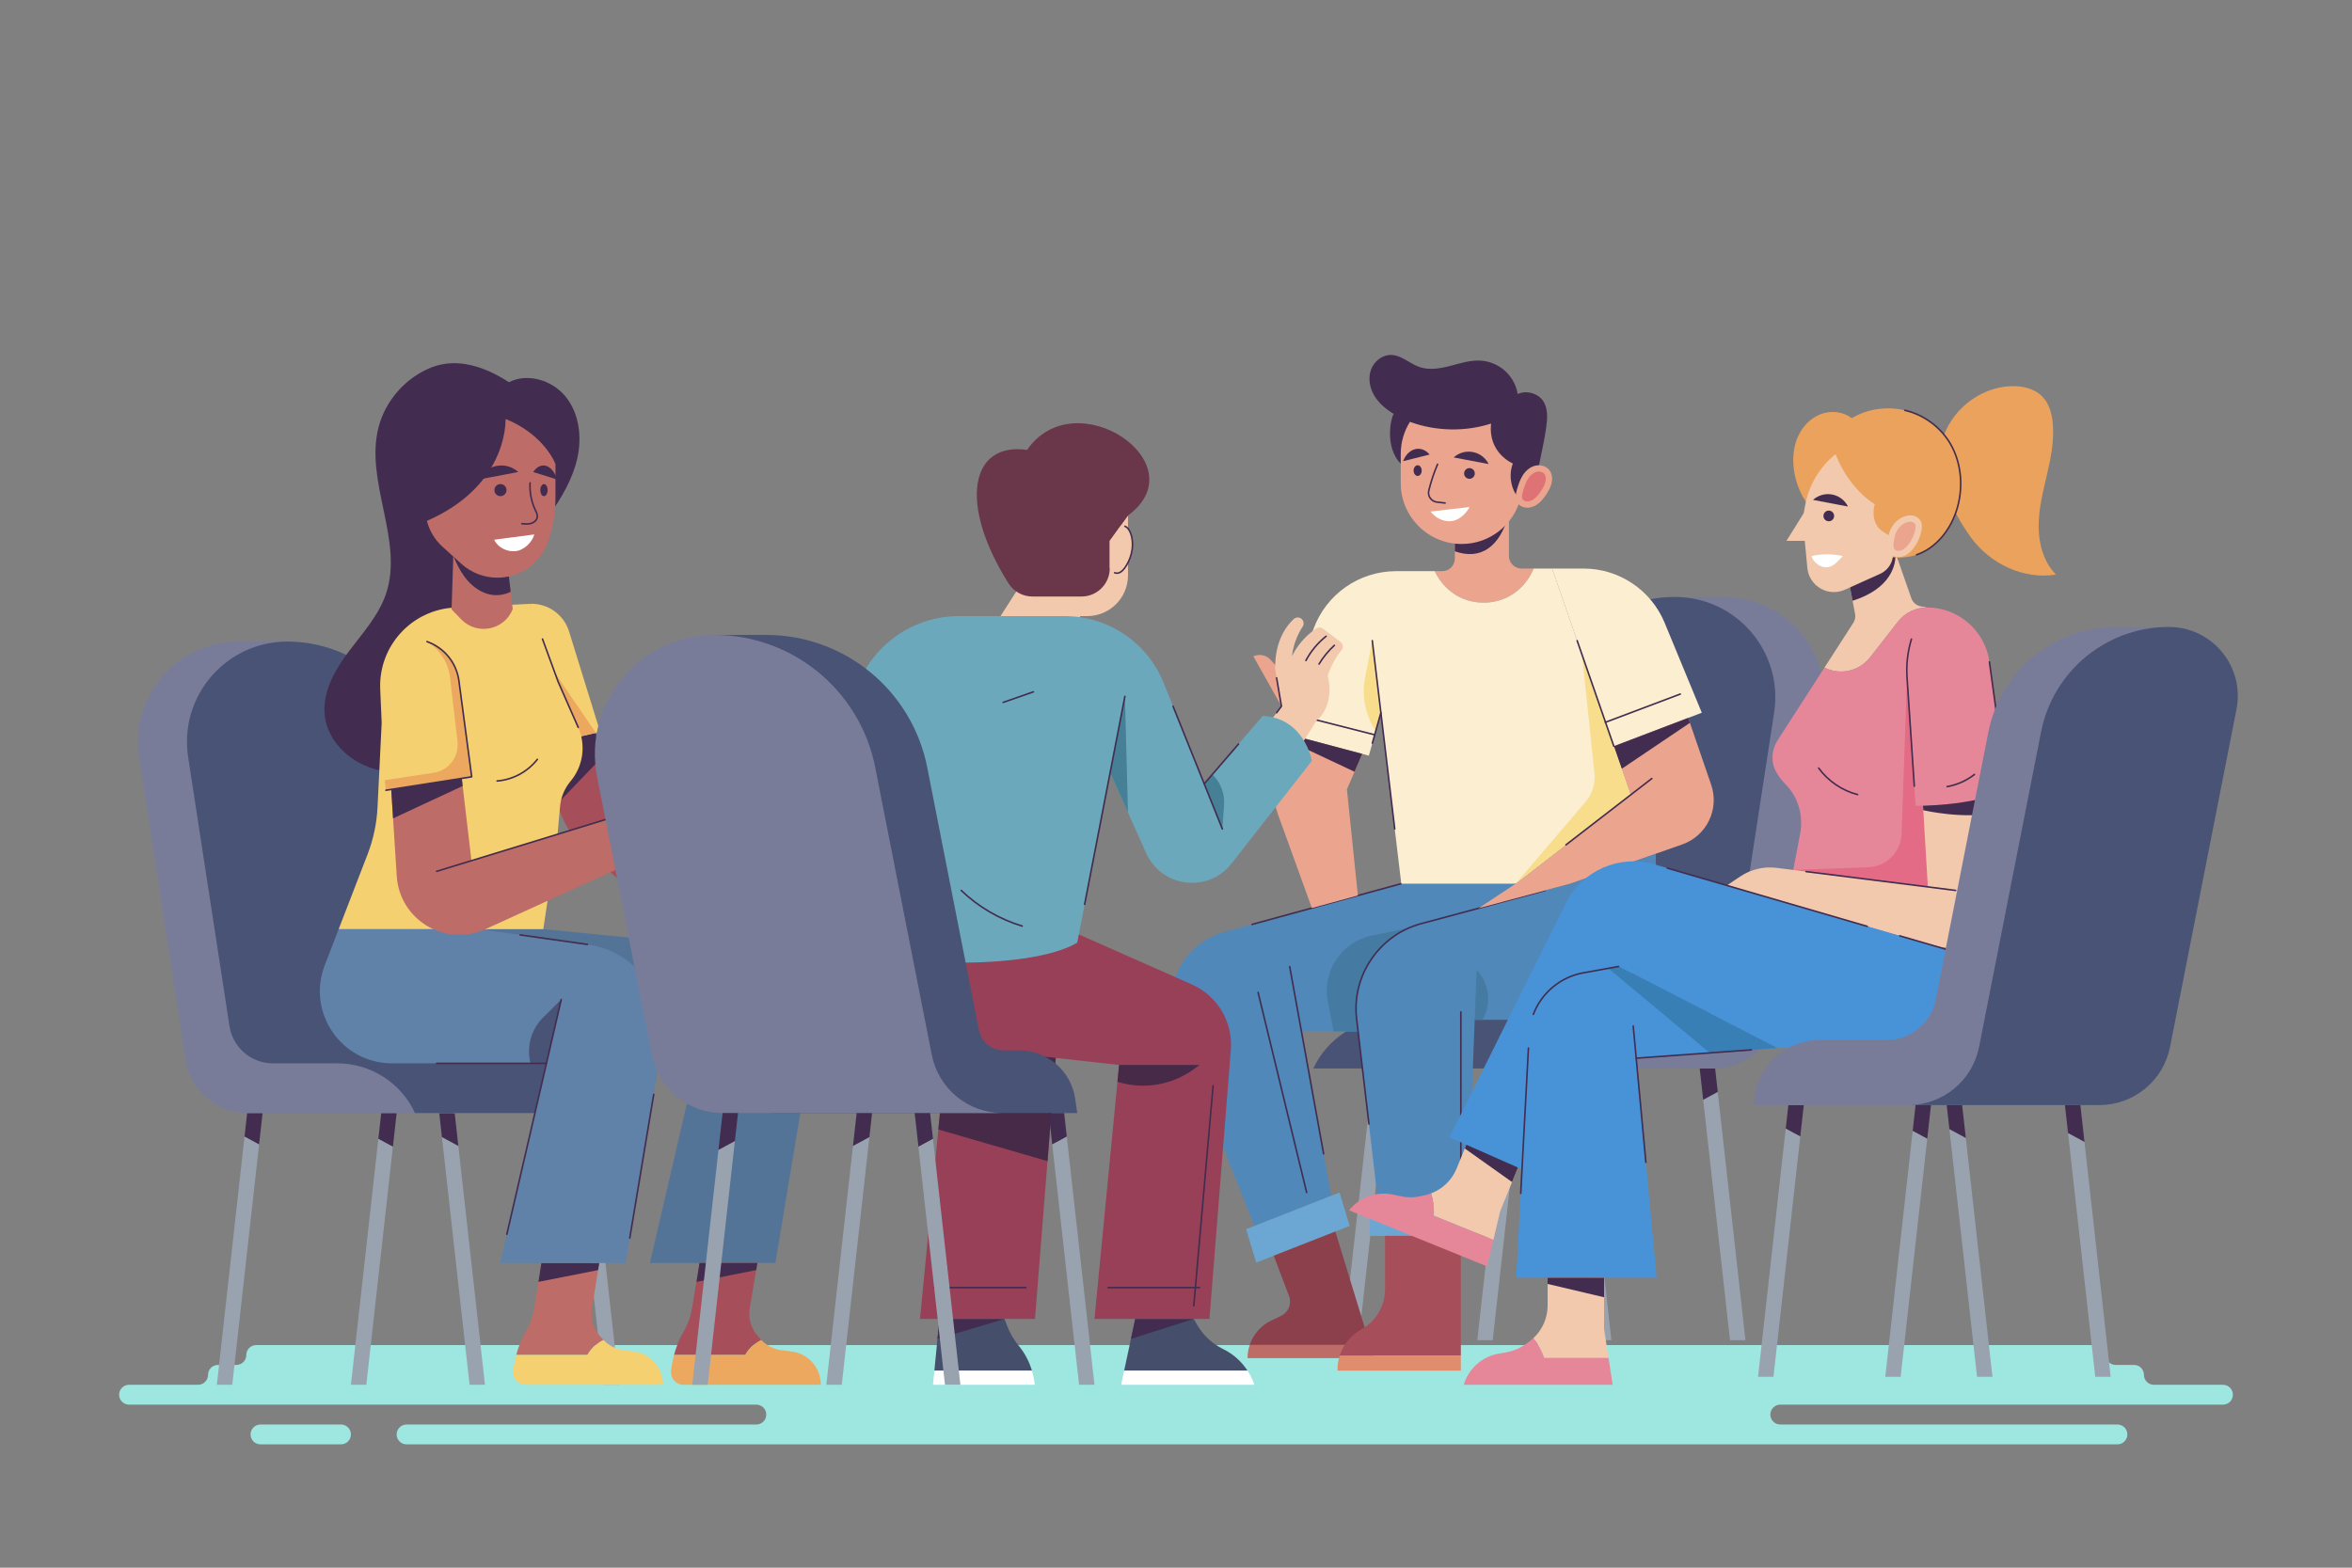 <?xml version="1.0" encoding="utf-8"?>
<!-- Generator: Adobe Illustrator 27.5.0, SVG Export Plug-In . SVG Version: 6.00 Build 0)  -->
<svg version="1.1" xmlns="http://www.w3.org/2000/svg" xmlns:xlink="http://www.w3.org/1999/xlink" x="0px" y="0px"
	 viewBox="0 0 750 500" style="enable-background:new 0 0 750 500;" xml:space="preserve">
<rect x="0" y="0" width="750" height="500" fill="#808080" stroke="none"/>
<g id="OBJECT">
	<g>
		<g>
			<path style="fill:#9EE6E0;" d="M712.019,444.833L712.019,444.833c0-1.749-1.418-3.167-3.167-3.167h-22.019
				c-1.749,0-3.167-1.418-3.167-3.167l0,0c0-1.749-1.418-3.167-3.167-3.167h-5.872c-1.749,0-3.167-1.418-3.167-3.167l0,0
				c0-1.749-1.418-3.167-3.167-3.167H81.706c-1.749,0-3.167,1.418-3.167,3.167l0,0c0,1.749-1.418,3.167-3.167,3.167H69.5
				c-1.749,0-3.167,1.418-3.167,3.167l0,0c0,1.749-1.418,3.167-3.167,3.167H41.148c-1.749,0-3.167,1.418-3.167,3.167l0,0
				c0,1.749,1.418,3.167,3.167,3.167h200.029c1.749,0,3.167,1.418,3.167,3.167l0,0c0,1.749-1.418,3.167-3.167,3.167H129.65
				c-1.749,0-3.167,1.418-3.167,3.167l0,0c0,1.749,1.418,3.167,3.167,3.167h545.548c1.749,0,3.167-1.418,3.167-3.167l0,0
				c0-1.749-1.418-3.167-3.167-3.167H567.695c-1.749,0-3.167-1.418-3.167-3.167l0,0c0-1.749,1.418-3.167,3.167-3.167h141.157
				C710.601,448,712.019,446.582,712.019,444.833z"/>
			<path style="fill:#9EE6E0;" d="M108.732,460.667H83.066c-1.749,0-3.167-1.418-3.167-3.167l0,0c0-1.749,1.418-3.167,3.167-3.167
				h25.667c1.749,0,3.167,1.418,3.167,3.167l0,0C111.899,459.249,110.481,460.667,108.732,460.667z"/>
		</g>
		<g>
			<g>
				<g>
					<g>
						<polygon style="fill:#422C4F;" points="442.911,340.774 437.994,340.774 436.679,352.562 441.912,349.736 						"/>
						<polygon style="fill:#99A3B0;" points="436.679,352.562 428.327,427.441 433.245,427.441 441.912,349.736 						"/>
					</g>
					<g>
						<polygon style="fill:#99A3B0;" points="479.577,351.253 471.079,427.441 475.996,427.441 484.809,348.426 						"/>
						<polygon style="fill:#422C4F;" points="485.663,340.774 480.746,340.774 479.577,351.253 484.809,348.426 						"/>
					</g>
					<g>
						<polygon style="fill:#422C4F;" points="504.164,340.774 499.247,340.774 500.447,351.528 505.084,349.023 						"/>
						<polygon style="fill:#99A3B0;" points="513.831,427.441 505.084,349.023 500.447,351.528 508.914,427.441 						"/>
					</g>
					<g>
						<polygon style="fill:#422C4F;" points="546.916,340.774 541.999,340.774 543.117,350.806 547.755,348.3 						"/>
						<polygon style="fill:#99A3B0;" points="556.582,427.441 547.755,348.3 543.117,350.806 551.665,427.441 						"/>
					</g>
				</g>
				<g>
					<path style="fill:#797C99;" d="M434.454,340.774l0.001-0.002c4.466-9.666,14.143-15.855,24.792-15.855h32.541l17.595-114.523
						l24.722-19.995h15.656c19.61,0,34.607,17.477,31.629,36.859l-14.834,96.553c-1.499,9.759-9.895,16.963-19.768,16.963H434.454z"
						/>
					<path style="fill:#495375;" d="M418.798,340.774l0.001-0.002c4.466-9.666,14.143-15.855,24.792-15.855h32.541l15.002-97.644
						c3.259-21.213,21.51-36.874,42.971-36.874h0c19.61,0,34.607,17.477,31.629,36.859l-13.18,85.785
						c-1.049,6.831-6.927,11.874-13.838,11.874h-20.527c-10.648,0-20.325,6.189-24.792,15.855l-0.001,0.002H418.798z"/>
				</g>
			</g>
			<g>
				<g>
					<g>
						<path style="fill:#EBA58E;" d="M465.528,190.483c4.781,2.353,10.675,2.3,15.413-0.141c3.67-1.89,6.57-5.179,8.094-9.009
							h-3.868c-2.209,0-4-1.791-4-4V164l-17.25,4.5v9.667c0,2.209-1.791,4-4,4h-2.409
							C459.148,185.732,462.002,188.748,465.528,190.483z"/>
						<path style="fill:#422C4F;" d="M481.167,164c-2.917,10.417-8.917,14.75-17.25,11.833V168.5L481.167,164z"/>
					</g>
					<g>
						<path style="fill:#422C4F;" d="M447.917,149c-6.75-5.083-4.5-15.5-3.5-17c-2.43-1.458-4.795-3.439-6.226-5.886
							c-1.431-2.446-1.975-5.502-1.02-8.171c0.955-2.668,3.57-4.783,6.404-4.734c3.306,0.058,5.922,2.759,9.045,3.844
							c3.156,1.096,6.633,0.477,9.867-0.363c3.234-0.84,6.502-1.901,9.834-1.655c2.827,0.209,5.572,1.393,7.664,3.306
							c2.092,1.913,3.517,4.541,3.978,7.338c2.697-1.293,6.464-0.268,8.118,2.223c1.593,2.399,1.357,5.534,0.976,8.389
							c-0.689,5.167-3.489,17.643-4.724,22.707L479,161.333L447.917,149z"/>
						<g>
							<path style="fill:#EBA58E;" d="M485.526,151.67c0.888-1.42,2.21-2.628,3.82-3.089c1.611-0.461,3.512-0.059,4.596,1.218
								c0.907,1.068,1.141,2.59,0.889,3.968c-0.251,1.378-0.935,2.638-1.697,3.814c-0.691,1.067-1.464,2.097-2.445,2.906
								c-0.981,0.809-2.189,1.386-3.459,1.438c-1.27,0.052-2.593-0.477-3.332-1.511c-0.837-1.172-0.604-2.824-0.223-4.129
								C484.135,154.707,484.65,153.07,485.526,151.67z"/>
							<path style="fill:#DE7274;" d="M487.059,159.928c-0.638,0-1.24-0.266-1.534-0.678c-0.135-0.189-0.397-0.801,0.07-2.406
								c0.418-1.434,0.889-2.933,1.627-4.114c0.707-1.131,1.682-1.942,2.674-2.226c0.249-0.071,0.511-0.107,0.779-0.107
								c0.721,0,1.373,0.26,1.743,0.697c0.44,0.519,0.611,1.405,0.445,2.313c-0.204,1.126-0.86,2.241-1.408,3.087
								c-0.739,1.142-1.367,1.897-2.038,2.45c-0.732,0.604-1.538,0.952-2.269,0.982L487.059,159.928z"/>
						</g>
						<path style="fill:#EBA58E;" d="M482.417,147.833c0,0-8-3.333-6.939-12.738c-8.374,2.679-17.633,2.459-25.89-0.551
							c-1.84,2.968-2.921,6.456-2.921,10.205v9.333c0,10.724,8.693,19.417,19.417,19.417h0c8.868,0,16.331-5.951,18.654-14.073
							c-0.515-0.555-0.996-1.142-1.399-1.796C481.602,154.809,481.178,150.907,482.417,147.833z"/>
						<g>
							<path style="fill:#422C4F;" d="M451.247,143.257c-1.727,0.432-3.101,1.906-3.831,3.832l8.458-2.116
								C454.662,143.533,452.974,142.825,451.247,143.257z"/>
						</g>
						<ellipse style="fill:#422C4F;" cx="452.06" cy="150.087" rx="1.293" ry="1.706"/>
						<g>
							<path style="fill:#422C4F;" d="M469.648,144.176c2.279,0.432,4.092,1.906,5.055,3.832l-11.161-2.116
								C465.143,144.453,467.369,143.744,469.648,144.176z"/>
						</g>
						<path style="fill:#422C4F;" d="M466.87,151.007c0,0.942,0.764,1.706,1.706,1.706c0.942,0,1.706-0.764,1.706-1.706
							c0-0.942-0.764-1.706-1.706-1.706C467.634,149.301,466.87,150.065,466.87,151.007z"/>
						<g>
							<path style="fill:#422C4F;" d="M460.818,160.689c-0.007,0-0.015,0-0.021-0.001c-0.882-0.078-1.772-0.191-2.682-0.311
								c-0.927-0.122-1.759-0.633-2.285-1.404c-0.514-0.751-0.684-1.684-0.469-2.559c0.708-2.88,1.658-5.727,2.824-8.459
								c0.054-0.128,0.203-0.186,0.327-0.132c0.127,0.054,0.186,0.201,0.132,0.328c-1.154,2.708-2.096,5.528-2.797,8.382
								c-0.185,0.748-0.044,1.515,0.396,2.158c0.445,0.653,1.151,1.087,1.936,1.19c0.905,0.119,1.789,0.232,2.66,0.309
								c0.138,0.012,0.239,0.133,0.228,0.271C461.056,160.591,460.947,160.689,460.818,160.689z"/>
						</g>
						<path style="fill:#FFFFFF;" d="M468.612,161.704c-4.145,0.485-8.29,0.97-12.436,1.454c1.535,1.993,4.023,3.283,6.53,3.064
							C465.214,166.003,467.445,163.933,468.612,161.704z"/>
					</g>
				</g>
				<g>
					<g>
						<path style="fill:#5088BA;" d="M483.329,281.833h-36.496l-56.412,15.406c-13.212,3.608-20.362,17.891-15.335,30.63L400,391
							l24.498-9.616L415,328.965h21.833l46.496-30.298V281.833z"/>
						<polygon style="fill:#6CA7D3;" points="427.145,380.345 397.353,392.039 400.583,402.694 430.375,391 						"/>
						<g>
							<path style="fill:#BD6C67;" d="M398.517,428.917c-0.456,1.348-0.706,2.779-0.706,4.25h40.356l-1.3-4.25H398.517z"/>
							<path style="fill:#8C404C;" d="M425.816,392.789l-19.649,7.713l4.877,12.881c0.918,2.424-0.169,5.148-2.504,6.274
								l-3.225,1.556c-3.264,1.575-5.675,4.382-6.799,7.704h38.35L425.816,392.789z"/>
						</g>
						<path style="fill:#457BA3;" d="M423.399,319.456l1.851,9.509h11.583l46.496-30.298v-9.792l-45.915,9.516
							C427.763,300.391,421.515,309.782,423.399,319.456z"/>
					</g>
					<g>
						<path style="fill:#5088BA;" d="M500.75,281.833l-47.602,12.765c-13.421,3.599-22.172,16.495-20.558,30.296L439.5,384H468
							l2.25-58.75H491c20.434,0,37-16.565,37-37v-15.972L500.75,281.833z"/>
						<rect x="436.833" y="384" style="fill:#6CA7D3;" width="33.5" height="10.167"/>
						<g>
							<path style="fill:#A64F5A;" d="M465.833,394.167h-24.167v17.014c0,5.337-2.906,10.25-7.583,12.819
								c-3.321,1.825-5.742,4.833-6.871,8.333h38.621V394.167z"/>
							<path style="fill:#DF8D6D;" d="M427.212,432.333c-0.461,1.429-0.712,2.939-0.712,4.486v0.347h39.333v-4.833H427.212z"/>
						</g>
						<path style="fill:#457BA3;" d="M470.25,325.25l0.609-15.916l0,0c3.966,4.18,4.814,10.428,2.104,15.514l-0.214,0.402H470.25z"
							/>
					</g>
					<g>
						<path style="fill:#422C4F;" d="M465.833,384.25c-0.138,0-0.25-0.112-0.25-0.25v-61.25c0-0.138,0.112-0.25,0.25-0.25
							c0.138,0,0.25,0.112,0.25,0.25V384C466.083,384.138,465.971,384.25,465.833,384.25z"/>
					</g>
					<g>
						<path style="fill:#422C4F;" d="M422.076,368.267c-0.119,0-0.224-0.085-0.246-0.205l-10.823-59.729
							c-0.024-0.136,0.065-0.267,0.201-0.291c0.142-0.026,0.266,0.066,0.291,0.201l10.823,59.73
							c0.024,0.136-0.065,0.267-0.201,0.291C422.105,368.266,422.091,368.267,422.076,368.267z"/>
					</g>
					<g>
						<path style="fill:#422C4F;" d="M416.665,380.595c-0.113,0-0.215-0.077-0.243-0.191l-15.498-63.845
							c-0.032-0.134,0.05-0.269,0.185-0.302c0.134-0.032,0.269,0.051,0.302,0.185l15.498,63.845c0.032,0.134-0.05,0.269-0.185,0.302
							C416.704,380.593,416.685,380.595,416.665,380.595z"/>
					</g>
					<g>
						<path style="fill:#422C4F;" d="M399.241,295.081c-0.11,0-0.211-0.073-0.241-0.185c-0.036-0.133,0.042-0.271,0.176-0.307
							l47.592-12.998c0.134-0.035,0.271,0.043,0.307,0.176c0.036,0.133-0.042,0.27-0.176,0.307l-47.592,12.998
							C399.285,295.078,399.263,295.081,399.241,295.081z"/>
					</g>
					<g>
						<path style="fill:#422C4F;" d="M436.519,358.75c-0.125,0-0.233-0.094-0.248-0.221l-3.929-33.606
							c-1.616-13.822,7.301-26.963,20.742-30.566l39.562-10.608c0.134-0.034,0.271,0.043,0.306,0.177
							c0.036,0.133-0.043,0.271-0.177,0.306l-39.563,10.608c-13.202,3.54-21.962,16.448-20.375,30.025l3.929,33.606
							c0.017,0.138-0.082,0.262-0.219,0.277C436.538,358.749,436.528,358.75,436.519,358.75z"/>
					</g>
				</g>
				<g>
					<path style="fill:#FBEED1;" d="M494.926,181.333h-5.891c-1.524,3.83-4.424,7.119-8.094,9.009
						c-4.738,2.44-10.632,2.494-15.413,0.141c-3.526-1.736-6.38-4.751-8.021-8.317h-12.342c-11.797,0-22.329,7.394-26.336,18.491
						l-11.746,32.53L436.5,241l3.833-13.679l6.5,54.512h36.496L520,253.5L494.926,181.333z"/>
					<path style="fill:#FBEED1;" d="M494.926,181.333h10.014c11.334,0,21.55,6.833,25.878,17.308l11.849,28.68l-28.049,10.689
						L494.926,181.333z"/>
					<g>
						<path style="fill:#EBA58E;" d="M483.329,281.833L520,253.5l-5.382-15.49l23.717-9.038l7.323,21.32
							c2.679,7.8-1.441,16.299-9.223,19.028l-35.685,12.513l-29.25,7.844L483.329,281.833z"/>
						<polygon style="fill:#422C4F;" points="538.335,228.972 514.618,238.01 517.119,245.209 538.874,230.543 						"/>
					</g>
					<g>
						<path style="fill:#EBA58E;" d="M432.996,285.612l-3.496-33.841l4.891-11.331l-24.615-6.537l-2.722,9.441
							c-1.579,5.477-1.384,11.314,0.558,16.674l10.721,29.599L432.996,285.612z"/>
						<polygon style="fill:#422C4F;" points="409.776,233.902 434.391,240.44 431.931,246.139 409.312,235.51 						"/>
					</g>
					<path style="fill:#F7DD8C;" d="M504.472,208.809l3.977,37.837c0.344,3.272-0.671,6.542-2.807,9.045l-22.313,26.142L520,253.5
						L504.472,208.809z"/>
					<path style="fill:#F7DD8C;" d="M440.333,227.321l-2.742-22.999l-2.273,11.629c-1.165,5.961,0.046,12.142,3.375,17.222l0,0
						L440.333,227.321z"/>
					<g>
						<path style="fill:#422C4F;" d="M514.618,238.26c-0.104,0-0.2-0.064-0.236-0.168l-11.705-33.688
							c-0.045-0.13,0.023-0.273,0.154-0.318c0.131-0.043,0.272,0.024,0.318,0.154l11.705,33.688c0.045,0.13-0.023,0.273-0.154,0.318
							C514.673,238.255,514.646,238.26,514.618,238.26z"/>
					</g>
					<g>
						<path style="fill:#422C4F;" d="M511.902,230.626c-0.1,0-0.196-0.062-0.234-0.162c-0.048-0.129,0.017-0.273,0.146-0.322
							l23.914-9.019c0.124-0.049,0.272,0.016,0.322,0.146c0.048,0.129-0.017,0.273-0.146,0.322l-23.914,9.019
							C511.962,230.621,511.932,230.626,511.902,230.626z"/>
					</g>
					<g>
						<path style="fill:#422C4F;" d="M499.34,269.713c-0.074,0-0.148-0.033-0.198-0.097c-0.084-0.109-0.064-0.267,0.045-0.352
							l27.406-21.175c0.109-0.084,0.266-0.066,0.352,0.045c0.084,0.109,0.064,0.266-0.045,0.351l-27.406,21.176
							C499.447,269.696,499.394,269.713,499.34,269.713z"/>
					</g>
					<g>
						<path style="fill:#422C4F;" d="M444.753,264.638c-0.125,0-0.233-0.094-0.248-0.221l-7.162-60.065
							c-0.017-0.137,0.081-0.262,0.219-0.278c0.133-0.021,0.261,0.081,0.277,0.218l7.162,60.066
							c0.017,0.137-0.081,0.261-0.219,0.277C444.772,264.637,444.763,264.638,444.753,264.638z"/>
					</g>
					<g>
						<path style="fill:#422C4F;" d="M437.609,237.292c-0.023,0-0.045-0.003-0.067-0.009c-0.133-0.037-0.211-0.175-0.174-0.308
							l2.724-9.72c0.037-0.133,0.175-0.211,0.309-0.173c0.133,0.037,0.211,0.175,0.174,0.308l-2.724,9.72
							C437.819,237.219,437.719,237.292,437.609,237.292z"/>
					</g>
					<g>
						<path style="fill:#422C4F;" d="M438.362,234.605c-0.021,0-0.041-0.003-0.062-0.008l-24.987-6.346
							c-0.134-0.034-0.215-0.17-0.181-0.304c0.034-0.134,0.173-0.214,0.304-0.181l24.987,6.346c0.134,0.034,0.215,0.17,0.181,0.304
							C438.576,234.53,438.475,234.605,438.362,234.605z"/>
					</g>
				</g>
			</g>
		</g>
		<g>
			<g>
				<g>
					<g>
						<polygon style="fill:#422C4F;" points="182.819,355 187.736,355 189.051,366.788 183.818,363.961 						"/>
						<polygon style="fill:#99A3B0;" points="189.051,366.788 197.402,441.667 192.485,441.667 183.818,363.961 						"/>
					</g>
					<g>
						<polygon style="fill:#99A3B0;" points="146.153,365.479 154.651,441.667 149.734,441.667 140.921,362.652 						"/>
						<polygon style="fill:#422C4F;" points="140.067,355 144.984,355 146.153,365.479 140.921,362.652 						"/>
					</g>
					<g>
						<polygon style="fill:#422C4F;" points="121.566,355 126.483,355 125.283,365.754 120.646,363.249 						"/>
						<polygon style="fill:#99A3B0;" points="111.899,441.667 120.646,363.249 125.283,365.754 116.816,441.667 						"/>
					</g>
					<g>
						<polygon style="fill:#422C4F;" points="78.814,355 83.731,355 82.612,365.031 77.975,362.526 						"/>
						<polygon style="fill:#99A3B0;" points="69.147,441.667 77.975,362.526 82.612,365.031 74.065,441.667 						"/>
					</g>
				</g>
				<g>
					<path style="fill:#797C99;" d="M191.275,355l-0.001-0.002c-4.466-9.666-14.143-15.855-24.792-15.855h-32.541L116.347,224.62
						l-24.722-19.995H75.969c-19.61,0-34.607,17.477-31.629,36.859l14.834,96.553C60.673,347.796,69.069,355,78.942,355H191.275z"/>
					<path style="fill:#495375;" d="M206.932,355l-0.001-0.002c-4.466-9.666-14.143-15.855-24.792-15.855h-32.541l-15.002-97.644
						c-3.259-21.213-21.51-36.874-42.971-36.874h0c-19.61,0-34.607,17.477-31.629,36.859l13.179,85.785
						c1.049,6.831,6.927,11.874,13.838,11.874h20.528c10.648,0,20.325,6.189,24.792,15.855l0.001,0.002H206.932z"/>
				</g>
			</g>
			<g>
				<g>
					<g>
						<g>
							<path style="fill:#537496;" d="M155.751,296.333l-16.527,42.81h82.777l-14.75,63.671h40l11.333-68.042
								c2.661-15.977-8.748-30.872-24.867-32.465l-60.473-5.974H155.751z"/>
							<path style="fill:#495375;" d="M222.001,339.143l4.716-20.356l-5.988,5.366c-1.312,1.176-2.062,2.854-2.062,4.616l0,0
								c0,3.13-2.334,5.769-5.441,6.151l-2.468,0.304l-0.653,3.919H222.001z"/>
						</g>
						<g>
							<path style="fill:#A64F5A;" d="M242.76,427.361c-0.067-0.071-0.139-0.135-0.204-0.208l-0.897-1.004
								c-2.156-2.413-3.108-5.671-2.588-8.865l2.429-14.469h-18.442l-2.328,14.066c-0.44,2.769-1.34,5.457-2.765,7.871
								c-0.995,1.686-2.164,4.169-3.021,7.415h22.692C238.79,430.083,240.624,428.409,242.76,427.361z"/>
							<path style="fill:#ECA85E;" d="M252.316,431.022l-3.053-0.37c-2.49-0.301-4.785-1.472-6.503-3.292
								c-2.137,1.048-3.97,2.722-5.124,4.806h-22.692c-0.399,1.512-0.737,3.175-0.947,5.029c-0.269,2.379,1.584,4.471,3.977,4.471
								h43.776C261.75,436.243,257.701,431.674,252.316,431.022z"/>
							<polygon style="fill:#422C4F;" points="223.058,402.814 241.5,402.814 241.131,405.082 222.1,408.84 							"/>
						</g>
					</g>
					<g>
						<g>
							<path style="fill:#BD6C67;" d="M192.432,427.361c-0.067-0.071-0.139-0.135-0.204-0.208l-0.897-1.004
								c-2.156-2.413-3.108-5.671-2.588-8.865l2.34-14.469h-18.442l-2.239,14.066c-0.44,2.769-1.34,5.457-2.765,7.871
								c-0.995,1.686-2.164,4.169-3.021,7.415h22.692C188.462,430.083,190.296,428.409,192.432,427.361z"/>
							<path style="fill:#F4D071;" d="M201.988,431.022l-3.053-0.37c-2.49-0.301-4.785-1.472-6.503-3.292
								c-2.137,1.048-3.97,2.722-5.124,4.806h-22.692c-0.399,1.512-0.737,3.175-0.947,5.029c-0.269,2.379,1.583,4.471,3.977,4.471
								h43.776C211.422,436.243,207.372,431.674,201.988,431.022z"/>
							<polygon style="fill:#422C4F;" points="172.641,402.814 191.083,402.814 190.715,405.082 171.684,408.84 							"/>
						</g>
						<g>
							<path style="fill:#6081A8;" d="M108,296.333l-4.45,11.526c-5.818,15.069,5.303,31.284,21.457,31.284h49.243l-14.75,63.671h40
								l11.537-69.266c2.584-15.516-8.116-30.116-23.691-32.323l-34.513-4.891H108z"/>
							<path style="fill:#495375;" d="M174.25,339.143l4.716-20.356l-5.757,5.716c-3.847,3.819-5.384,9.389-4.042,14.64l0,0H174.25z
								"/>
						</g>
						<g>
							<path style="fill:#422C4F;" d="M174.25,339.393h-35.026c-0.138,0-0.25-0.112-0.25-0.25s0.112-0.25,0.25-0.25h35.026
								c0.138,0,0.25,0.112,0.25,0.25S174.388,339.393,174.25,339.393z"/>
						</g>
						<g>
							<path style="fill:#422C4F;" d="M161.622,393.906c-0.019,0-0.038-0.002-0.057-0.007c-0.134-0.031-0.218-0.165-0.187-0.3
								l17.344-74.869c0.031-0.134,0.165-0.22,0.3-0.187c0.134,0.031,0.218,0.165,0.187,0.3l-17.344,74.869
								C161.838,393.828,161.735,393.906,161.622,393.906z"/>
						</g>
						<g>
							<path style="fill:#422C4F;" d="M187.347,301.475c-0.012,0-0.023-0.001-0.036-0.003l-21.505-3.048
								c-0.137-0.018-0.232-0.146-0.212-0.282c0.02-0.137,0.147-0.232,0.283-0.212l21.505,3.048
								c0.137,0.019,0.232,0.145,0.212,0.282C187.576,301.385,187.469,301.475,187.347,301.475z"/>
						</g>
						<g>
							<path style="fill:#422C4F;" d="M200.821,395.137c-0.014,0-0.028-0.001-0.042-0.003c-0.136-0.023-0.229-0.152-0.206-0.288
								l7.641-45.872c0.022-0.137,0.155-0.227,0.288-0.206c0.136,0.023,0.229,0.152,0.206,0.288l-7.641,45.872
								C201.046,395.05,200.94,395.137,200.821,395.137z"/>
						</g>
					</g>
				</g>
				<g>
					<g>
						<path style="fill:#A64F5A;" d="M188.333,228.5l7,23.271l34.333,40.895L220.482,301L187.4,271.784
							c-4.742-4.188-8.136-9.687-9.754-15.804L171.833,234L188.333,228.5z"/>
						<path style="fill:#422C4F;" d="M188.333,228.5l-16.5,5.5l5.813,21.98c0.032,0.119,0.074,0.233,0.107,0.352l14.428-15.039
							L188.333,228.5z"/>
					</g>
					<g>
						<path style="fill:#F4D071;" d="M168.88,192.592L168.88,192.592c5.709-0.282,10.883,3.339,12.574,8.799l9.922,32.047
							l-10.125,2.312l-6-17.25L168.88,192.592z"/>
						<polygon style="fill:#ECA85E;" points="175.25,218.5 181.25,235.75 190.01,233.75 172.8,208.535 						"/>
					</g>
				</g>
				<path style="fill:#422C4F;" d="M175.307,164.079c3.892-5.547,7.405-11.531,8.836-18.154c1.431-6.623,0.528-14.019-3.697-19.317
					c-4.225-5.298-12.144-7.799-18.169-4.698c-7.42-4.863-16.319-7.975-24.589-4.762c-8.27,3.213-14.799,10.584-16.991,19.181
					c-4.418,17.33,8.101,36.042,2.413,52.998c-2.342,6.982-7.482,12.59-11.903,18.479c-4.421,5.89-8.369,12.837-7.666,20.168
					c0.903,9.408,9.772,16.744,19.142,17.98c7.388,0.975,15.147-1.309,20.829-6.13c6.635-5.629,10.152-14.191,11.702-22.753
					c1.55-8.562,1.366-17.329,1.923-26.012c0.349-5.432,1.018-10.951,3.286-15.9C162.692,170.211,170.045,165.47,175.307,164.079z"
					/>
				<g>
					<path style="fill:#F4D071;" d="M184.387,231.997L178,217.5l-9.12-24.908l-23.895,1.181
						c-13.731,0.679-24.337,12.317-23.742,26.052l0.463,10.677l0,0l-1.326,27.026c-0.251,5.115-1.319,10.158-3.164,14.935
						L108,296.333h65.244l4.548-30.256l0.796-8.843c0.268-2.974,1.439-5.794,3.357-8.082l0,0
						C185.959,244.365,186.905,237.714,184.387,231.997z"/>
					<g>
						<path style="fill:#422C4F;" d="M184.387,232.247c-0.096,0-0.188-0.056-0.229-0.149l-6.387-14.497l-5.021-13.713
							c-0.047-0.129,0.019-0.273,0.149-0.321c0.129-0.047,0.273,0.02,0.321,0.149l5.016,13.698l6.381,14.482
							c0.056,0.126-0.002,0.274-0.128,0.33C184.455,232.24,184.42,232.247,184.387,232.247z"/>
					</g>
					<g>
						<path style="fill:#422C4F;" d="M158.494,249.338c-0.129,0-0.239-0.1-0.249-0.232c-0.01-0.138,0.093-0.258,0.231-0.268
							c4.925-0.364,9.668-2.914,12.688-6.822c0.086-0.109,0.243-0.128,0.351-0.045c0.109,0.084,0.129,0.241,0.045,0.351
							c-3.104,4.019-7.981,6.641-13.046,7.016C158.506,249.338,158.5,249.338,158.494,249.338z"/>
					</g>
				</g>
				<g>
					<g>
						<path style="fill:#BD6C67;" d="M144.625,174.75L144,194.375l3.106,3.19c5.045,5.182,13.758,3.42,16.394-3.315l0,0l-1.75-14.75
							L144.625,174.75z"/>
						<path style="fill:#422C4F;" d="M156.779,189.707c2.058,0.317,4.197-0.047,6.069-0.957l-1.098-9.251l-17.125-4.75l-0.083,2.593
							c0.984,2.324,2.087,4.593,3.586,6.615C150.244,186.811,153.268,189.167,156.779,189.707z"/>
					</g>
					<path style="fill:#BD6C67;" d="M177.125,148v10.819c0,4.753-0.801,9.473-2.368,13.961l0,0
						c-2.4,6.869-8.881,11.471-16.157,11.471l0,0c-4.247,0-8.343-1.579-11.491-4.431l-6.004-5.44
						c-2.433-2.204-4.164-5.074-4.98-8.254l0,0c18.375-8,24.875-21.625,25.125-32.5C173.75,138.75,177.125,148,177.125,148z"/>
					<g>
						<g>
							<path style="fill:#422C4F;" d="M158.37,148.6c-2.575,0.488-4.622,2.153-5.71,4.329l12.609-2.39
								C163.459,148.912,160.944,148.112,158.37,148.6z"/>
						</g>
						<path style="fill:#422C4F;" d="M161.508,156.316c0,1.064-0.863,1.927-1.927,1.927s-1.927-0.863-1.927-1.927
							s0.863-1.927,1.927-1.927S161.508,155.251,161.508,156.316z"/>
						<g>
							<path style="fill:#422C4F;" d="M174.192,148.6c1.555,0.488,2.791,2.153,3.448,4.329l-7.614-2.39
								C171.118,148.912,172.637,148.112,174.192,148.6z"/>
						</g>
						<path style="fill:#422C4F;" d="M172.296,156.316c0,1.064,0.521,1.927,1.164,1.927s1.164-0.863,1.164-1.927
							s-0.521-1.927-1.164-1.927S172.296,155.251,172.296,156.316z"/>
						<g>
							<path style="fill:#422C4F;" d="M167.911,167.374c-0.525,0-1.043-0.052-1.529-0.101c-0.137-0.014-0.238-0.136-0.224-0.273
								c0.013-0.138,0.138-0.236,0.273-0.224c0.95,0.095,1.932,0.194,2.846-0.074c0.798-0.232,1.662-0.875,1.79-1.788
								c0.096-0.687-0.231-1.381-0.547-2.053l-0.084-0.178c-1.261-2.708-1.835-5.714-1.659-8.695
								c0.008-0.138,0.124-0.245,0.264-0.235c0.138,0.008,0.243,0.126,0.235,0.264c-0.171,2.898,0.387,5.822,1.613,8.455
								l0.083,0.176c0.348,0.738,0.707,1.501,0.59,2.335c-0.159,1.134-1.192,1.921-2.145,2.199
								C168.924,167.326,168.414,167.374,167.911,167.374z"/>
						</g>
						<path style="fill:#FFFFFF;" d="M170.393,170.453c-4.271,0.562-8.542,1.124-12.813,1.685c1.141,2.453,3.991,3.891,6.687,3.667
							C166.964,175.582,169.673,173.061,170.393,170.453z"/>
					</g>
				</g>
				<g>
					<g>
						<path style="fill:#BD6C67;" d="M124.75,251.771l22.5-3.521l3.083,26.25l54.333-16.667l3.167,14.333l-53.064,24.189
							c-12.747,5.811-27.364-2.945-28.255-16.926L124.75,251.771z"/>
						<polygon style="fill:#422C4F;" points="147.25,248.25 124.75,251.771 125.339,261.01 147.536,250.682 						"/>
					</g>
					<g>
						<path style="fill:#ECA85E;" d="M150.419,247.754l-27.374,4.284l-0.378-3.205l15.625-2.365
							c4.796-0.726,8.154-5.122,7.593-9.939l-2.384-20.474c-0.552-4.743-3.269-8.963-7.358-11.43l0,0l0.333,0.125
							c5.326,2.001,9.118,6.77,9.869,12.409L150.419,247.754z"/>
						<g>
							<path style="fill:#422C4F;" d="M123.044,252.288c-0.121,0-0.227-0.088-0.247-0.211c-0.021-0.137,0.072-0.265,0.208-0.286
								l27.132-4.246l-4.042-30.353c-0.74-5.559-4.46-10.236-9.709-12.208l-0.332-0.125c-0.129-0.048-0.195-0.192-0.146-0.322
								c0.049-0.129,0.192-0.197,0.322-0.146l0.333,0.125c5.422,2.037,9.265,6.869,10.029,12.61l4.074,30.595
								c0.018,0.135-0.075,0.259-0.21,0.28l-27.373,4.284C123.07,252.287,123.058,252.288,123.044,252.288z"/>
						</g>
					</g>
					<g>
						<path style="fill:#422C4F;" d="M139.224,278.158c-0.107,0-0.206-0.069-0.239-0.177c-0.041-0.132,0.034-0.271,0.165-0.313
							l57.415-17.612c0.132-0.035,0.272,0.034,0.312,0.166c0.041,0.132-0.034,0.271-0.165,0.313l-57.415,17.612
							C139.273,278.154,139.249,278.158,139.224,278.158z"/>
					</g>
				</g>
			</g>
		</g>
		<g>
			<g>
				<g>
					<path style="fill:#F2C9AD;" d="M359.692,159.833V183.5c0,7.18-5.82,13-13,13H344.5l-2,3.167H317l8.667-13.5L359.692,159.833z"
						/>
					<path style="fill:#6A3649;" d="M359.75,164.375l-5.875,8.125v8.75c0,4.971-4.029,9-9,9h-15.669
						c-3.096,0-5.981-1.595-7.629-4.216c-16.165-25.699-11.984-45.143,5.923-42.534C342.875,121.25,382.125,147.75,359.75,164.375z"
						/>
					<path style="fill:#F2C9AD;" d="M357.376,167.658l-3.501,4.842v8.5c0.461,1.39,1.8,2.044,2.806,1.749
						c1.006-0.295,1.859-1.312,2.548-2.465c0.868-1.453,1.549-3.205,1.798-5.13c0.249-1.924,0.031-4.027-0.735-5.606
						C359.527,167.969,358.668,167.658,357.376,167.658z"/>
					<g>
						<path style="fill:#422C4F;" d="M356.184,183.068c-0.284,0-0.578-0.056-0.861-0.166c-0.129-0.05-0.193-0.194-0.142-0.323
							c0.05-0.129,0.195-0.193,0.323-0.143c0.376,0.146,0.77,0.171,1.107,0.072c0.803-0.236,1.612-1.028,2.403-2.354
							c0.93-1.557,1.54-3.297,1.764-5.033c0.256-1.975-0.01-4.018-0.711-5.465c-0.417-0.859-0.864-1.343-1.45-1.568
							c-0.129-0.05-0.193-0.194-0.144-0.323c0.049-0.128,0.193-0.192,0.323-0.143c0.713,0.274,1.244,0.834,1.72,1.817
							c0.753,1.553,1.029,3.648,0.757,5.747c-0.233,1.803-0.866,3.61-1.831,5.226c-0.871,1.457-1.751,2.3-2.692,2.576
							C356.571,183.042,356.38,183.068,356.184,183.068z"/>
					</g>
				</g>
				<g>
					<g>
						<g>
							<g>
								<path style="fill:#454F6B;" d="M324.819,429.176c-1.645-1.992-2.937-4.25-3.82-6.677l-0.666-1.832h-20.773l-1.614,16.5
									h31.118C328.202,434.254,326.766,431.532,324.819,429.176z"/>
								<path style="fill:#FFFFFF;" d="M329.064,437.167h-31.118l-0.44,4.5H330l-0.32-1.878
									C329.529,438.9,329.319,438.026,329.064,437.167z"/>
							</g>
							<polygon style="fill:#422C4F;" points="320.333,420.667 299.561,420.667 298.938,427.029 							"/>
						</g>
						<g>
							<g>
								<polygon style="fill:#984058;" points="338.03,320 330.03,420.667 293.367,420.667 301.209,339.667 								"/>
							</g>
							<polygon style="fill:#472948;" points="334.03,370.333 299.217,360.239 301.209,339.667 338.03,320 							"/>
						</g>
					</g>
					<g>
						<g>
							<g>
								<path style="fill:#454F6B;" d="M390.056,430.29L390.056,430.29c-3.511-1.709-6.426-4.437-8.363-7.828l-1.026-1.796H362
									l-3.536,16.5h39.346C395.905,434.242,393.248,431.844,390.056,430.29z"/>
								<path style="fill:#FFFFFF;" d="M397.81,437.167h-39.346l-0.964,4.5H400l-0.058-0.171
									C399.417,439.953,398.685,438.509,397.81,437.167z"/>
							</g>
							<polygon style="fill:#422C4F;" points="380.667,420.667 362,420.667 360.637,427.029 							"/>
						</g>
						<g>
							<path style="fill:#984058;" d="M340.177,296.333l39.873,17.642c8.157,3.609,13.144,11.977,12.437,20.868l-6.82,85.824
								h-36.662l7.841-81l-23.521-2.63H274.89v-40.703H340.177z"/>
							<path style="fill:#472948;" d="M356.846,339.667H382.5l-1.599,1.184c-7.058,5.228-16.185,6.78-24.575,4.181l0,0
								L356.846,339.667z"/>
						</g>
					</g>
					<g>
						<path style="fill:#422C4F;" d="M382.5,410.917h-29.167c-0.138,0-0.25-0.112-0.25-0.25s0.112-0.25,0.25-0.25H382.5
							c0.138,0,0.25,0.112,0.25,0.25S382.638,410.917,382.5,410.917z"/>
					</g>
					<g>
						<path style="fill:#422C4F;" d="M327.113,410.917h-29.167c-0.138,0-0.25-0.112-0.25-0.25s0.112-0.25,0.25-0.25h29.167
							c0.138,0,0.25,0.112,0.25,0.25S327.251,410.917,327.113,410.917z"/>
					</g>
					<g>
						<path style="fill:#422C4F;" d="M380.667,416.75c-0.007,0-0.015,0-0.021-0.001c-0.138-0.012-0.239-0.134-0.228-0.271
							l6.166-70.232c0.012-0.138,0.131-0.245,0.27-0.228c0.138,0.012,0.239,0.134,0.228,0.271l-6.166,70.232
							C380.904,416.652,380.796,416.75,380.667,416.75z"/>
					</g>
				</g>
				<g>
					<g>
						<path style="fill:#EBA58E;" d="M408.625,225.25l-8.958-15.917l0,0c1.926-0.889,4.208-0.401,5.602,1.199l2.732,3.135
							L408.625,225.25z"/>
						<path style="fill:#F2C9AD;" d="M404.625,230.625l4-5.375l-2-11.75c-0.186-9.306,3.854-14.178,5.931-16.06
							c0.645-0.585,1.599-0.664,2.318-0.173l0.023,0.016c0.859,0.586,1.052,1.747,0.474,2.612c-3.068,4.597-3.372,9.355-3.372,9.355
							c2.343-4.777,5.921-7.604,7.735-8.81c0.659-0.438,1.518-0.404,2.149,0.074l5.562,4.214c0.848,0.643,0.99,1.865,0.301,2.677
							c-2.86,3.37-4.372,8.095-4.372,8.095c2,7.875-1.75,13.125-3.375,14l-6.5,10.375L404.625,230.625z"/>
					</g>
					<g>
						<path style="fill:#6CA8BC;" d="M271.999,223.5L271.999,223.5c3.558-15.786,17.581-27,33.763-27h33.758
							c13.883,0,26.371,8.44,31.548,21.322L384,250l18.667-21.667C416,229,418.333,242.667,418.333,242.667l-25.638,32.759
							c-7.427,9.49-22.283,7.674-27.205-3.327L354,246.417l-10.5,54.25c-15.833,9.333-62.169,7-71.501,2V223.5z"/>
						<polygon style="fill:#468097;" points="354,246.417 358.709,222.089 359.692,259.138 						"/>
						<path style="fill:#468097;" d="M384,250l5.782,14.388l0.551-7.628c0.264-3.65-1.108-7.228-3.744-9.766l0,0L384,250z"/>
					</g>
					<g>
						<path style="fill:#422C4F;" d="M416.419,210.928c-0.04,0-0.08-0.009-0.117-0.029c-0.122-0.064-0.168-0.216-0.104-0.338
							c1.593-3.008,3.845-5.716,6.512-7.831c0.108-0.085,0.265-0.069,0.352,0.04c0.085,0.108,0.067,0.266-0.041,0.351
							c-2.613,2.072-4.819,4.725-6.381,7.673C416.595,210.879,416.509,210.928,416.419,210.928z"/>
					</g>
					<g>
						<path style="fill:#422C4F;" d="M420.602,212.048c-0.044,0-0.089-0.012-0.13-0.036c-0.117-0.071-0.155-0.225-0.084-0.343
							c1.354-2.238,3.02-4.268,4.95-6.034c0.102-0.092,0.26-0.087,0.354,0.016c0.093,0.102,0.086,0.26-0.016,0.353
							c-1.895,1.733-3.53,3.726-4.86,5.923C420.769,212.005,420.685,212.048,420.602,212.048z"/>
					</g>
					<g>
						<path style="fill:#422C4F;" d="M407.084,227.571c-0.052,0-0.105-0.016-0.149-0.049c-0.11-0.083-0.134-0.239-0.051-0.35
							l1.477-1.985l-1.522-8.95c-0.023-0.136,0.068-0.265,0.204-0.288c0.146-0.025,0.266,0.068,0.288,0.204l1.541,9.056
							c0.012,0.067-0.005,0.136-0.046,0.191l-1.541,2.071C407.235,227.537,407.16,227.571,407.084,227.571z"/>
					</g>
					<g>
						<path style="fill:#422C4F;" d="M345.867,288.691c-0.016,0-0.032-0.001-0.048-0.005c-0.136-0.026-0.224-0.157-0.198-0.293
							l12.842-66.352c0.026-0.136,0.158-0.224,0.293-0.198c0.136,0.026,0.224,0.158,0.198,0.293l-12.842,66.353
							C346.088,288.608,345.984,288.691,345.867,288.691z"/>
					</g>
					<g>
						<path style="fill:#422C4F;" d="M389.782,264.638c-0.099,0-0.192-0.06-0.232-0.157l-15.728-39.137
							c-0.052-0.128,0.011-0.274,0.139-0.325c0.129-0.052,0.274,0.01,0.325,0.139l15.729,39.138c0.051,0.128-0.011,0.273-0.14,0.325
							C389.845,264.632,389.814,264.638,389.782,264.638z"/>
					</g>
					<g>
						<path style="fill:#422C4F;" d="M384,250.25c-0.058,0-0.116-0.02-0.163-0.061c-0.104-0.09-0.116-0.248-0.026-0.353
							l10.955-12.716c0.091-0.104,0.249-0.116,0.353-0.026c0.104,0.09,0.116,0.248,0.026,0.353l-10.955,12.716
							C384.14,250.221,384.07,250.25,384,250.25z"/>
					</g>
					<g>
						<path style="fill:#422C4F;" d="M325.965,295.614c-0.024,0-0.048-0.003-0.072-0.011c-7.302-2.193-14.064-6.147-19.556-11.435
							c-0.1-0.096-0.103-0.254-0.007-0.354c0.097-0.099,0.255-0.101,0.353-0.006c5.435,5.231,12.127,9.145,19.353,11.315
							c0.132,0.039,0.207,0.179,0.167,0.311C326.172,295.544,326.073,295.614,325.965,295.614z"/>
					</g>
					<g>
						<path style="fill:#422C4F;" d="M319.897,224.266c-0.104,0-0.2-0.064-0.236-0.168c-0.046-0.13,0.023-0.272,0.154-0.318
							l9.655-3.366c0.131-0.047,0.273,0.023,0.318,0.153c0.046,0.13-0.023,0.273-0.153,0.318l-9.656,3.366
							C319.952,224.262,319.924,224.266,319.897,224.266z"/>
					</g>
				</g>
			</g>
			<g>
				<path style="fill:#495375;" d="M342.859,350.483c-1.257-8.857-8.828-15.447-17.774-15.47l-5.098-0.013
					c-3.815-0.01-7.092-2.713-7.829-6.456l-16.482-83.783c-4.83-24.555-26.359-42.26-51.384-42.26l0,0h-16.589l2.644,2.644
					c-16.454,6.489-27.003,24.072-23.34,42.691l17.43,88.605c2.121,10.784,11.576,18.56,22.567,18.56H343.5L342.859,350.483z"/>
				<path style="fill:#797C99;" d="M207.849,336.44l-17.43-88.605c-4.619-23.481,13.354-45.335,37.285-45.335h0
					c25.025,0,46.553,17.706,51.384,42.26l18.035,91.679c2.121,10.784,11.577,18.56,22.567,18.56h0.81h-90.084
					C219.425,355,209.97,347.224,207.849,336.44z"/>
				<g>
					<polygon style="fill:#422C4F;" points="235.333,355 230.416,355 229.101,366.788 234.334,363.961 					"/>
					<polygon style="fill:#99A3B0;" points="229.101,366.788 220.75,441.667 225.667,441.667 234.334,363.961 					"/>
				</g>
				<g>
					<polygon style="fill:#99A3B0;" points="271.999,365.479 263.501,441.667 268.418,441.667 277.231,362.652 					"/>
					<polygon style="fill:#422C4F;" points="278.085,355 273.168,355 271.999,365.479 277.231,362.652 					"/>
				</g>
				<g>
					<polygon style="fill:#422C4F;" points="296.586,355 291.669,355 292.869,365.754 297.506,363.249 					"/>
					<polygon style="fill:#99A3B0;" points="306.253,441.667 297.506,363.249 292.869,365.754 301.336,441.667 					"/>
				</g>
				<g>
					<polygon style="fill:#422C4F;" points="339.338,355 334.421,355 335.54,365.031 340.177,362.526 					"/>
					<polygon style="fill:#99A3B0;" points="349.004,441.667 340.177,362.526 335.54,365.031 344.087,441.667 					"/>
				</g>
			</g>
		</g>
		<g>
			<g>
				<g>
					<path style="fill:#F2C9AD;" d="M596.337,209.649l8.875-11.367c2.233-2.86,5.66-4.532,9.289-4.532l-1.942-0.343
						c-1.425-0.251-2.604-1.253-3.081-2.619l-5.102-14.6l-15.042,7.979l2.202,11.597c0.191,1.008-0.012,2.051-0.568,2.913
						l-9.192,14.261l0.173,0.083C586.942,215.417,592.929,214.014,596.337,209.649z"/>
					<path style="fill:#E68799;" d="M625.667,304.265L614.5,193.75c-3.629,0-7.055,1.672-9.289,4.532l-8.875,11.367
						c-3.408,4.365-9.395,5.768-14.387,3.371l-0.173-0.083l-14.947,23.191c-1.953,3.031-2.203,6.922-0.446,10.071
						c0.871,1.562,1.921,2.873,3.005,3.961c4.092,4.107,5.723,10.068,4.641,15.763L569.833,288L625.667,304.265z"/>
					<path style="fill:#422C4F;" d="M590.747,191.614c12.135-3.838,14.037-11.443,13.628-15.426l-15.042,7.979L590.747,191.614z"/>
					<path style="fill:#E36B85;" d="M608.112,216.101l-1.752,49.877c-0.203,5.765-4.824,10.394-10.589,10.606l-23.936,0.881
						L569.833,288l55.833,16.265l-8.908-88.164H608.112z"/>
					<g>
						<path style="fill:#422C4F;" d="M592.362,253.676c-0.021,0-0.041-0.003-0.062-0.008c-4.984-1.268-9.57-4.386-12.583-8.554
							c-0.08-0.112-0.056-0.268,0.057-0.349c0.11-0.082,0.267-0.056,0.35,0.056c2.944,4.075,7.427,7.124,12.3,8.363
							c0.134,0.034,0.215,0.17,0.181,0.304C592.576,253.601,592.474,253.676,592.362,253.676z"/>
					</g>
				</g>
				<g>
					<path style="fill:#EBA25D;" d="M619.234,140.88c2.499-9.691,11.75-17.226,21.746-17.711c3.702-0.18,7.68,0.65,10.266,3.305
						c2.188,2.245,3.07,5.467,3.347,8.59c0.492,5.534-0.655,11.072-1.909,16.484c-1.254,5.412-2.631,10.865-2.61,16.42
						c0.021,5.555,1.612,11.337,5.532,15.274c-10.21,1.702-20.941-3.377-27.043-11.738
						C622.461,163.143,616.649,150.903,619.234,140.88z"/>
					<path style="fill:#EBA25D;" d="M578.292,163.207c-3.519-3.846-5.772-8.833-6.332-14.016c-0.371-3.43,0.003-6.988,1.448-10.12
						c1.445-3.132,4.023-5.803,7.255-7.008c3.232-1.206,7.102-0.808,9.814,1.324c5.016-3.045,11.201-3.845,16.919-2.526
						c5.718,1.319,10.869,4.943,14.043,9.878c3.934,6.117,4.711,13.987,2.774,20.997c-1.853,6.705-6.472,12.985-13.066,15.201
						c-5.671,1.907-12.031,0.582-17.313-2.227C588.552,171.899,582.331,167.621,578.292,163.207z"/>
					<g>
						<path style="fill:#422C4F;" d="M611.147,177.186c-0.104,0-0.202-0.066-0.237-0.17c-0.044-0.131,0.026-0.272,0.157-0.316
							c5.952-2.001,10.896-7.76,12.905-15.031c2-7.24,0.975-15.014-2.743-20.795c-3.151-4.899-8.214-8.46-13.89-9.77
							c-0.134-0.031-0.218-0.165-0.187-0.3c0.031-0.134,0.162-0.217,0.3-0.188c5.801,1.339,10.976,4.979,14.196,9.987
							c3.794,5.899,4.843,13.824,2.806,21.199c-2.053,7.429-7.121,13.319-13.228,15.371
							C611.201,177.182,611.174,177.186,611.147,177.186z"/>
					</g>
					<g>
						<path style="fill:#F2C9AD;" d="M585.333,144.833L585.333,144.833c-5.054,4.059-8.485,9.796-9.671,16.169l-0.496,2.664
							l-5.5,8.833h5.833l0.823,8.647c0.311,3.269,2.479,6.066,5.567,7.183l0,0c2.075,0.751,4.36,0.665,6.373-0.24l11.273-5.067
							c2.514-1.13,4.13-3.629,4.13-6.385v-5.305c-1.964-0.849-4.588-2.29-5.472-4.238s-1.016-4.226-0.362-6.263
							C592.354,157.404,587.548,150.905,585.333,144.833z"/>
						<g>
							<path style="fill:#F2C9AD;" d="M606.35,165.127c1.023-0.542,2.195-0.863,3.344-0.718c1.149,0.145,2.264,0.803,2.788,1.836
								c0.508,1.002,0.416,2.202,0.173,3.299c-0.414,1.869-1.232,3.647-2.383,5.177c-0.837,1.113-1.882,2.117-3.175,2.633
								c-1.293,0.516-2.864,0.475-3.983-0.353c-1.908-1.409-1.318-4.255-0.903-6.225
								C602.708,168.412,604.195,166.268,606.35,165.127z"/>
							<path style="fill:#EBA58E;" d="M605.351,175.693c-0.293,0-0.713-0.052-1.049-0.3c-0.882-0.652-0.432-2.79-0.135-4.205
								c0.393-1.862,1.559-3.467,3.119-4.295c0.642-0.34,1.28-0.52,1.846-0.52c0.104,0,0.208,0.006,0.311,0.019
								c0.558,0.07,1.062,0.374,1.256,0.757c0.202,0.399,0.203,1.059,0.004,1.961c-0.351,1.586-1.052,3.11-2.028,4.407
								c-0.75,0.998-1.53,1.663-2.319,1.978C606.034,175.625,605.686,175.693,605.351,175.693z"/>
						</g>
					</g>
					<g>
						<path style="fill:#422C4F;" d="M584.229,157.723c2.279,0.432,4.092,1.906,5.055,3.832l-11.162-2.116
							C579.724,157.999,581.95,157.29,584.229,157.723z"/>
					</g>
					<circle style="fill:#422C4F;" cx="583.157" cy="164.553" r="1.706"/>
					<path style="fill:#FFFFFF;" d="M587.663,177.348c-3.283-0.735-6.729-0.736-10.012-0.001c0.239,1.107,1.284,2.21,2.226,2.84
						c0.941,0.63,2.13,0.878,3.245,0.677C584.827,180.557,586.446,178.583,587.663,177.348z"/>
				</g>
				<g>
					<g>
						<path style="fill:#F2C9AD;" d="M550.644,282.41l65.542,19.094c11.276,3.285,22.406-5.581,21.726-17.306l-1.97-33.975
							L613,253.5l1.75,29.375l-48.233-6.08c-4.068-0.513-8.184,0.462-11.591,2.745L550.644,282.41"/>
						<path style="fill:#422C4F;" d="M613,253.5l22.943-3.277l0.514,8.868c-9.873,2.409-23.164-0.677-23.164-0.677L613,253.5z"/>
					</g>
					<path style="fill:#E68799;" d="M614.5,193.75L614.5,193.75c10.028,0,18.517,7.402,19.881,17.337L640,252
						c-11.5,5.25-29.149,5-29.149,5l-2.739-40.899c-0.514-7.677,1.568-15.304,5.912-21.655L614.5,193.75z"/>
					<g>
						
							<path style="fill:none;stroke:#422C4F;stroke-width:0.5;stroke-linecap:round;stroke-linejoin:round;stroke-miterlimit:10;" d="
							M614.5,193.75"/>
					</g>
					<g>
						<path style="fill:#422C4F;" d="M610.433,251.005c-0.131,0-0.24-0.102-0.249-0.234l-2.321-34.653
							c-0.281-4.186,0.196-8.344,1.417-12.359c0.041-0.132,0.185-0.206,0.311-0.167c0.133,0.04,0.207,0.18,0.167,0.312
							c-1.203,3.957-1.673,8.055-1.397,12.18l2.321,34.653c0.01,0.138-0.095,0.257-0.232,0.266
							C610.443,251.004,610.438,251.005,610.433,251.005z"/>
					</g>
					<g>
						<path style="fill:#422C4F;" d="M638.882,244.107c-0.123,0-0.23-0.091-0.248-0.216l-4.501-32.77
							c-0.019-0.137,0.077-0.263,0.214-0.282c0.147-0.018,0.264,0.078,0.282,0.213l4.501,32.77c0.018,0.137-0.077,0.263-0.214,0.282
							C638.904,244.106,638.893,244.107,638.882,244.107z"/>
					</g>
					<g>
						<path style="fill:#422C4F;" d="M623.618,284.243c-0.01,0-0.02-0.001-0.031-0.002l-47.709-6.014
							c-0.137-0.018-0.234-0.143-0.217-0.279c0.017-0.136,0.129-0.234,0.279-0.217l47.709,6.014
							c0.137,0.018,0.234,0.143,0.217,0.279C623.851,284.15,623.742,284.243,623.618,284.243z"/>
					</g>
					<g>
						<path style="fill:#422C4F;" d="M620.877,251.136c-0.12,0-0.226-0.086-0.246-0.207c-0.023-0.136,0.067-0.265,0.203-0.289
							c3.141-0.544,6.125-1.873,8.63-3.844c0.108-0.085,0.266-0.067,0.351,0.042c0.086,0.109,0.066,0.266-0.042,0.351
							c-2.569,2.022-5.631,3.386-8.853,3.944C620.905,251.135,620.891,251.136,620.877,251.136z"/>
					</g>
				</g>
				<g>
					<g>
						<g>
							<path style="fill:#F2C9AD;" d="M476.201,395.456l2.157-9.097l6.153-15.146l-16.676-6.775l-3.351,8.247
								c-1.503,3.698-4.485,6.551-8.167,7.931c0.743,2.287,1.051,4.716,0.871,7.115L476.201,395.456z"/>
							<path style="fill:#E68799;" d="M457.188,387.732c0.18-2.398-0.128-4.828-0.871-7.115c-0.618,0.232-1.251,0.434-1.905,0.579
								l-1.565,0.347c-1.995,0.442-4.062,0.449-6.06,0.018l-2.528-0.545c-5.259-1.133-10.707,0.806-14.067,5.007l44.007,17.879
								l2.003-8.447L457.188,387.732z"/>
						</g>
						<polygon style="fill:#422C4F;" points="467.835,364.439 484.511,371.214 482.158,377.004 467.082,366.292 						"/>
					</g>
					<polygon style="fill:#4893D8;" points="462.205,362.726 494.75,297.25 520.575,310.521 500.167,379.5 					"/>
					<path style="fill:#4893D8;" d="M625.667,304.265l-98.133-28.588c-11.154-3.249-23.033,1.957-28.204,12.36l-4.579,9.213l72,37
						h31.712c14.336,0,26.172-11.203,26.959-25.517L625.667,304.265z"/>
					<g>
						<path style="fill:#422C4F;" d="M595.435,295.708c-0.023,0-0.047-0.003-0.07-0.01l-63.756-18.573
							c-0.132-0.039-0.208-0.178-0.17-0.31c0.039-0.132,0.178-0.208,0.311-0.17l63.756,18.573c0.132,0.039,0.208,0.178,0.17,0.31
							C595.643,295.637,595.543,295.708,595.435,295.708z"/>
					</g>
					<g>
						<path style="fill:#422C4F;" d="M625.667,304.516c-0.023,0-0.047-0.003-0.07-0.01l-19.907-5.8
							c-0.132-0.039-0.208-0.178-0.17-0.311c0.039-0.132,0.18-0.209,0.311-0.17l19.907,5.8c0.132,0.039,0.208,0.178,0.17,0.311
							C625.875,304.444,625.775,304.516,625.667,304.516z"/>
					</g>
				</g>
				<g>
					<g>
						<path style="fill:#4893D8;" d="M516.134,308.239l-11.29,2.047c-9.579,1.737-16.708,9.829-17.224,19.551L483.5,407.5h44.75
							l-6.5-70l45-3.25L516.134,308.239z"/>
						<path style="fill:#377FB5;" d="M512.834,308.837c0,0,32.391,26.967,32.355,26.97c-0.036,0.003,21.561-1.557,21.561-1.557
							l-50.616-26.011L512.834,308.837z"/>
					</g>
					<g>
						<g>
							<path style="fill:#422C4F;" d="M488.943,323.776c-0.029,0-0.06-0.005-0.089-0.017c-0.129-0.049-0.193-0.192-0.145-0.322
								c2.623-6.94,8.788-12.073,16.089-13.397l11.29-2.047c0.143-0.027,0.266,0.066,0.291,0.201
								c0.024,0.136-0.065,0.267-0.201,0.291l-11.29,2.047c-7.13,1.293-13.149,6.306-15.712,13.083
								C489.14,323.715,489.044,323.776,488.943,323.776z"/>
						</g>
						<g>
							<path style="fill:#422C4F;" d="M521.75,337.75c-0.13,0-0.24-0.101-0.249-0.232c-0.011-0.138,0.094-0.257,0.231-0.267
								l36.739-2.653c0.131-0.03,0.257,0.094,0.267,0.231c0.011,0.138-0.094,0.257-0.232,0.267l-36.739,2.653
								C521.762,337.75,521.756,337.75,521.75,337.75z"/>
						</g>
						<g>
							<path style="fill:#422C4F;" d="M484.926,380.867c-0.004,0-0.009,0-0.014,0c-0.138-0.008-0.243-0.125-0.236-0.264l2.46-46.367
								c0.008-0.133,0.118-0.236,0.25-0.236c0.004,0,0.009,0,0.014,0c0.138,0.008,0.243,0.125,0.236,0.264l-2.46,46.367
								C485.168,380.764,485.058,380.867,484.926,380.867z"/>
						</g>
						<g>
							<path style="fill:#422C4F;" d="M524.835,370.972c-0.128,0-0.237-0.098-0.249-0.227l-4.038-43.487
								c-0.013-0.138,0.089-0.26,0.225-0.272c0.139-0.023,0.26,0.089,0.273,0.225l4.038,43.487c0.013,0.138-0.089,0.26-0.226,0.272
								C524.851,370.972,524.843,370.972,524.835,370.972z"/>
						</g>
					</g>
					<g>
						<g>
							<path style="fill:#F2C9AD;" d="M512.926,433.087l-1.426-9.239V407.5h-18v8.902c0,3.992-1.689,7.757-4.581,10.422
								c1.549,1.839,2.749,3.974,3.485,6.263H512.926z"/>
							<path style="fill:#E68799;" d="M492.404,433.087c-0.736-2.29-1.936-4.424-3.485-6.263c-0.486,0.448-0.995,0.873-1.547,1.254
								l-1.319,0.911c-1.682,1.161-3.594,1.944-5.607,2.298l-2.547,0.447c-5.299,0.93-9.616,4.777-11.148,9.934h47.5l-1.324-8.579
								H492.404z"/>
						</g>
						<polygon style="fill:#422C4F;" points="493.5,407.5 511.5,407.5 511.5,413.75 493.5,409.5 						"/>
					</g>
				</g>
			</g>
			<g>
				<g>
					<polygon style="fill:#422C4F;" points="658.462,352.458 663.379,352.458 664.694,364.247 659.461,361.42 					"/>
					<polygon style="fill:#99A3B0;" points="664.694,364.247 673.045,439.125 668.128,439.125 659.461,361.42 					"/>
				</g>
				<g>
					<polygon style="fill:#99A3B0;" points="626.851,362.937 635.349,439.125 630.432,439.125 621.619,360.111 					"/>
					<polygon style="fill:#422C4F;" points="620.765,352.458 625.682,352.458 626.851,362.937 621.619,360.111 					"/>
				</g>
				<g>
					<polygon style="fill:#422C4F;" points="610.831,352.458 615.748,352.458 614.549,363.213 609.911,360.707 					"/>
					<polygon style="fill:#99A3B0;" points="601.164,439.125 609.911,360.707 614.549,363.213 606.081,439.125 					"/>
				</g>
				<g>
					<polygon style="fill:#422C4F;" points="570.268,352.458 575.185,352.458 574.066,362.49 569.428,359.984 					"/>
					<polygon style="fill:#99A3B0;" points="560.601,439.125 569.428,359.984 574.066,362.49 565.518,439.125 					"/>
				</g>
				<g>
					<path style="fill:#797C99;" d="M691.583,207.761v-7.803h-16.798h-0.001c-19.841,0-36.909,14.038-40.739,33.506l-16.787,85.333
						c-1.476,7.502-8.053,12.912-15.699,12.912h-21.486c-11.46,0-20.75,9.29-20.75,20.75l0,0h93.295
						c10.991,0,20.446-7.776,22.567-18.56l21.186-107.693C697.729,219.302,695.709,212.645,691.583,207.761z"/>
					<path style="fill:#495375;" d="M691.984,333.898l21.185-107.693c2.674-13.594-7.732-26.247-21.586-26.247h-0.001
						c-19.841,0-36.91,14.038-40.739,33.506l-19.758,100.434c-2.122,10.784-11.577,18.56-22.568,18.56h-0.81h61.708
						C680.408,352.458,689.863,344.682,691.984,333.898z"/>
				</g>
			</g>
		</g>
	</g>
</g>
</svg>
